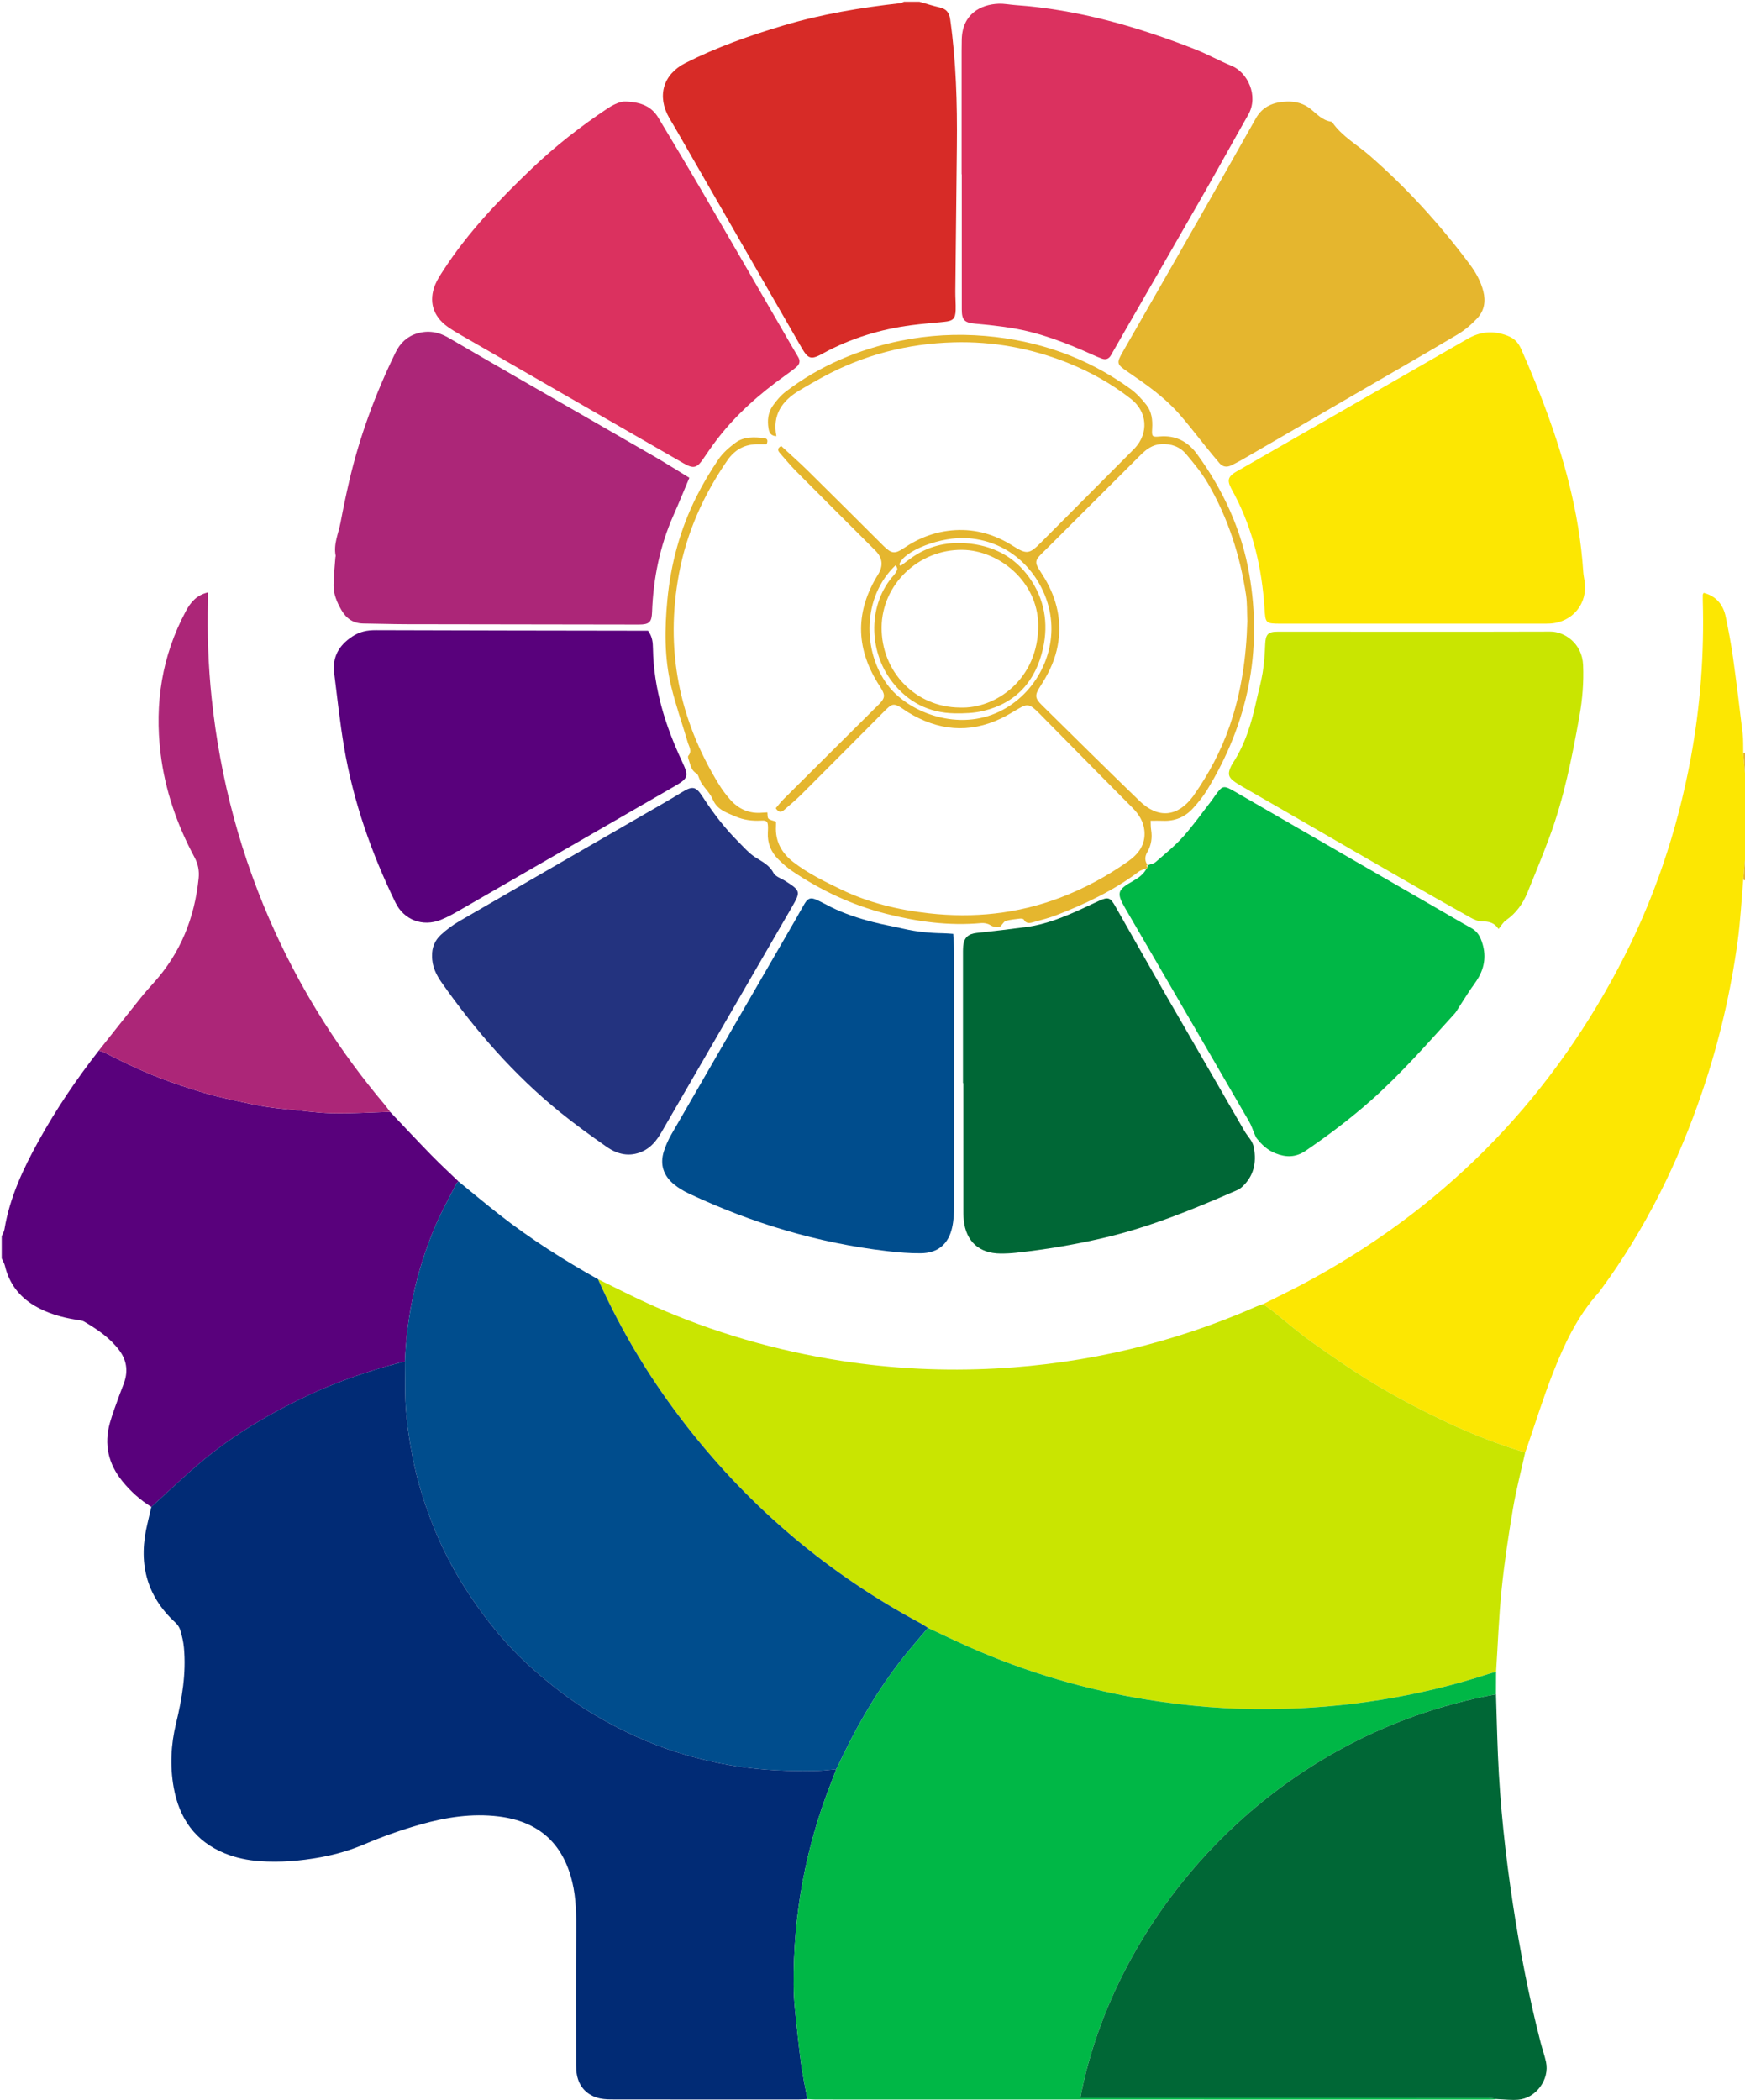 <?xml version="1.0" encoding="UTF-8"?>
<svg id="a" data-name="Layer 1" xmlns="http://www.w3.org/2000/svg" viewBox="0 0 2050 2466.45">
  <defs>
    <style>
      .b {
        fill: #004d8d;
      }

      .c {
        fill: #00b746;
      }

      .d {
        fill: #012b75;
      }

      .e {
        fill: #006736;
      }

      .f {
        fill: #fce702;
      }

      .g {
        fill: #e5b62e;
      }

      .h {
        fill: #ac2678;
      }

      .i {
        fill: #c9e501;
      }

      .j {
        fill: #db315f;
      }

      .k {
        fill: #d72b27;
      }

      .l {
        fill: #23337f;
      }

      .m {
        fill: #59017c;
      }
    </style>
  </defs>
  <path class="m" d="M177.78,1769.93c-13.17-8.09-24.46-18.32-34.15-30.3-16.43-20.32-21.61-43.2-14.52-68.41,3.06-10.86,7.2-21.41,10.96-32.07,1.88-5.33,4.15-10.52,5.97-15.87,4.62-13.64,2.49-26.25-6.24-37.7-10.92-14.34-25.53-24.22-40.78-33.2-2.72-1.6-6.37-1.74-9.63-2.28-17.19-2.85-33.78-7.47-48.87-16.46-18.03-10.75-29.8-26.17-34.7-46.76-.73-3.08-2.52-5.92-3.81-8.86,0-8.67,0-17.33,0-26,1.11-2.73,2.77-5.36,3.23-8.19,6.18-37.34,21.95-70.99,40.05-103.68,20.66-37.31,44.48-72.56,70.76-106.14,2.19,.73,4.52,1.18,6.54,2.22,24.57,12.61,49.45,24.51,75.52,33.79,21.91,7.8,43.95,15.02,66.68,20.12,22.31,5,44.54,10.28,67.4,12.25,19.12,1.65,38.19,4.71,57.33,5.18,22.89,.55,45.82-.99,68.74-1.63,16.28,17.11,32.39,34.38,48.89,51.28,10.21,10.45,20.99,20.35,31.51,30.49-.91,.94-2.13,1.72-2.69,2.83-8.49,16.89-17.87,33.42-25.15,50.82-21.17,50.57-33.1,103.35-35.13,158.24-1.65,.22-3.35,.26-4.94,.68-36.68,9.7-72.52,21.78-106.94,37.84-44.45,20.74-86.66,45.31-124.53,76.58-21.23,17.53-41.03,36.78-61.48,55.25Z"/>
  <path class="f" d="M2047.96,1033.21c-2.1,23.84-3.25,47.8-6.47,71.49-8.16,60.11-21.89,119-41.37,176.5-28.48,84.07-67.23,162.87-120.08,234.45-.59,.8-1.12,1.67-1.79,2.4-25.32,27.84-40.85,61.39-54.33,95.8-11.02,28.13-19.97,57.07-29.84,85.66-.76,2.19-1.55,4.37-2.33,6.55-31.19-9.45-61.6-21.12-91-34.99-27.63-13.04-54.91-27.1-81.18-42.68-26.5-15.71-51.93-33.32-77.12-51.1-16.75-11.83-32.23-25.45-48.34-38.19-3.3-2.61-6.88-4.88-10.34-7.31,15.72-7.91,31.6-15.51,47.13-23.77,161.38-85.93,284.96-209.73,370.43-371.29,41.07-77.63,68.99-159.95,84.95-246.36,11.3-61.15,15.92-122.77,14.13-184.9-.07-2.33-.07-4.66,0-6.99,.02-.54,.52-1.07,1.09-2.14,14.69,3.86,22.92,13.82,25.88,28.23,3.21,15.64,6.25,31.35,8.46,47.16,4.19,29.99,7.88,60.05,11.43,90.12,.9,7.57,.49,15.3,.69,22.95,.68,7.74,1.36,15.48,2.04,23.22v102c-.68,7.74-1.36,15.47-2.04,23.21Z"/>
  <path class="k" d="M1080,2c7.92,2.26,15.77,4.86,23.79,6.67,7.82,1.77,11.34,5.88,12.5,14.09,6.95,49.32,8.35,98.89,7.83,148.58-.59,56.98-1.26,113.96-1.81,170.94-.07,7.33,.63,14.67,.39,21.98-.34,10.08-3.09,12.67-13.26,13.71-12.92,1.32-25.88,2.31-38.75,4-36.29,4.75-70.82,15.23-103.11,32.7-.29,.16-.55,.37-.85,.53-14.03,7.64-17.23,6.78-25.3-7.24-49.01-85.14-97.98-170.3-146.98-255.44-2.66-4.62-5.44-9.17-8.11-13.77-14.84-25.61-7.51-51.39,18.84-64.72,36.92-18.68,75.77-32.35,115.37-44.15,44.84-13.36,90.72-20.94,137.09-26.15,1.5-.17,2.91-1.13,4.36-1.72,6,0,12,0,18,0Z"/>
  <path class="g" d="M2050,908c-.68-7.74-1.36-15.49-2.04-23.22,.68-.25,1.36-.51,2.04-.78v24Z"/>
  <path class="g" d="M2047.96,1033.21c.68-7.74,1.36-15.47,2.04-23.21v24c-.68-.26-1.36-.53-2.04-.79Z"/>
  <path class="i" d="M1483.77,1531.77c3.45,2.43,7.03,4.7,10.34,7.31,16.11,12.74,31.58,26.37,48.34,38.19,25.19,17.78,50.63,35.39,77.12,51.1,26.27,15.58,53.55,29.64,81.18,42.68,29.4,13.87,59.82,25.54,91,34.99-4.87,22.06-10.64,43.96-14.39,66.21-5.3,31.46-10.07,63.07-13.3,94.8-3.27,32.08-4.41,64.37-6.48,96.58-2.87,.82-5.78,1.54-8.62,2.46-83.53,27.08-169.31,40.45-257,41.38-47.96,.51-95.65-3.41-143.07-10.95-72.66-11.56-142.62-32.11-209.88-61.84-16.4-7.25-32.54-15.07-48.8-22.63-3.07-1.91-6.05-4-9.24-5.7-107.2-57.48-198.24-134.19-273.23-229.9-42.08-53.7-77.4-111.55-105.19-173.92,21.25,10.31,42.24,21.21,63.8,30.82,71.2,31.71,145.42,53.17,222.5,65.11,60.18,9.32,120.67,12.16,181.33,8.91,106.38-5.7,208.53-29.93,306.12-72.93,2.41-1.06,4.97-1.79,7.46-2.67Z"/>
  <path class="b" d="M702.55,1502.53c27.79,62.37,63.11,120.22,105.19,173.92,74.99,95.71,166.03,172.42,273.23,229.9,3.18,1.71,6.16,3.79,9.23,5.7-8.35,9.86-16.86,19.59-25,29.61-29.41,36.19-53.26,75.88-73.7,117.71-3.04,6.22-6.05,12.46-9.08,18.69-7.58,.64-15.15,1.7-22.74,1.85-31.87,.62-63.57-.48-95.22-5.49-22.68-3.59-44.81-8.79-66.65-15.52-34.76-10.71-67.49-25.92-98.82-44.37-27.57-16.24-52.63-35.86-76.3-57.15-20.02-18-37.84-38.24-54.03-59.8-24.04-32.02-44.03-66.32-59.02-103.56-10.68-26.54-19.24-53.57-24.75-81.7-4.98-25.42-8.66-50.88-8.91-76.79-.11-11.99-.2-23.97-.3-35.96,2.03-54.9,13.97-107.67,35.13-158.24,7.28-17.4,16.65-33.93,25.15-50.82,.56-1.11,1.78-1.89,2.69-2.83,15.99,13,31.78,26.24,48,38.94,36.49,28.56,75.51,53.3,115.9,75.92Z"/>
  <path class="h" d="M809.85,561.19c-6.53,15.45-12.25,29.61-18.45,43.55-16.21,36.41-23.95,74.65-25.36,114.33-.41,11.63-3.33,14.51-15.33,14.5-91.31-.07-182.61-.2-273.92-.41-16.63-.04-33.26-.64-49.9-.81-11.86-.12-20.03-5.81-25.83-15.82-5.25-9.08-9.31-18.64-9.19-29.19,.12-10.9,1.36-21.79,2.13-32.68,.05-.66,.44-1.35,.32-1.96-2.76-13.68,3.32-26.09,5.75-38.99,3.08-16.35,6.45-32.66,10.23-48.85,12.24-52.41,30.79-102.57,54.41-150.89,5.39-11.02,13.49-18.83,25.43-22.37,12.9-3.83,24.92-1.81,36.45,4.92,28.47,16.6,56.99,33.13,85.56,49.58,52.22,30.08,104.52,60,156.69,90.15,13.51,7.81,26.68,16.21,41,24.94Z"/>
  <path class="b" d="M1119.84,1096.88c.42,8.61,1.08,15.9,1.09,23.2,.07,98.64,.1,197.27-.05,295.91-.01,8.61-.46,17.42-2.32,25.78-4.35,19.61-16.77,30-36.72,30.25-13.27,.17-26.63-1.01-39.83-2.56-81.39-9.51-158.83-32.83-232.88-67.65-5.97-2.81-11.82-6.29-16.95-10.42-12.66-10.19-17.27-23.49-12.25-39.19,2.21-6.91,5.27-13.69,8.89-19.98,48.56-84.23,97.3-168.36,145.98-252.52,3.5-6.05,6.78-12.24,10.38-18.22,3.94-6.54,7.15-7.68,14.07-4.62,5.78,2.55,11.27,5.73,16.94,8.53,15.85,7.84,32.39,13.23,49.62,17.66,11.88,3.06,23.82,5.1,35.67,7.84,15.41,3.56,30.83,5.04,46.51,5.29,3.6,.06,7.19,.42,11.84,.71Z"/>
  <path class="c" d="M1348.23,1016.33c3.16-1.22,6.96-1.69,9.36-3.78,11.03-9.58,22.52-18.84,32.22-29.67,11.97-13.35,22.34-28.14,33.38-42.33,1.43-1.84,2.67-3.82,4.03-5.72,9-12.52,10.06-12.77,23.31-5.12,81.58,47.1,163.15,94.22,244.73,141.33,10.95,6.33,21.83,12.8,32.92,18.87,5.57,3.05,9.12,7.27,11.5,13.12,6.18,15.19,5.61,29.98-2.26,44.26-3.35,6.09-7.82,11.56-11.65,17.39-4.53,6.9-8.91,13.9-13.38,20.84-1.07,1.66-2.06,3.43-3.38,4.88-31.85,34.96-62.9,70.67-98.41,102.11-24.23,21.45-49.98,40.86-76.71,59.11-11.89,8.12-23.37,7.9-35.86,2.87-8.97-3.61-15.71-9.88-21.54-17.3-.99-1.26-1.65-2.82-2.3-4.31-2.23-5.13-3.88-10.6-6.66-15.41-48.41-83.53-96.94-166.99-145.5-250.43-10.5-18.04-9.58-21.84,8.63-32.02,6.78-3.79,12.98-8.16,16.59-15.35,.55-.05,.77-.37,.65-.96,.1-.88,.2-1.76,.3-2.65l.03,.26Z"/>
  <path class="m" d="M761.26,740.79c5.29,7.05,5.72,14.17,5.84,21.08,.81,46.87,14.46,90.42,34.11,132.38,8.29,17.71,7.64,19.84-9.5,29.71-83.64,48.17-167.2,96.49-250.84,144.67-7.48,4.31-15.08,8.61-23.06,11.8-21.15,8.44-43.25,.21-53.2-20.25-28.22-58.05-49.51-118.52-60.35-182.28-4.9-28.86-8.02-58.02-11.65-87.09-2.35-18.76,5.16-32.46,21.01-43.04,8.89-5.93,17.59-7.64,27.82-7.61,103.95,.38,207.91,.46,311.86,.63,2.64,0,5.28,0,7.98,0Z"/>
  <path class="f" d="M1660.08,732.54c-51.96,0-103.92,.02-155.88,0-17.87,0-17.53-.72-18.7-18.52-3.03-46.24-13.22-90.77-34.76-132.22-2-3.84-4.28-7.56-5.94-11.54-2.55-6.11-1.42-9.92,3.9-13.92,2.38-1.79,5.07-3.17,7.67-4.66,89.18-51.18,178.4-102.3,267.51-153.59,15.16-8.73,30.11-10.16,46.79-3.87,8.75,3.3,13.08,8.28,16.65,16.39,22.33,50.62,42.04,102.14,55.62,155.86,8.75,34.59,14.71,69.63,17.04,105.26,.24,3.64,.99,7.24,1.55,10.85,4.06,26.16-14.01,48.36-40.58,49.81-2.99,.16-5.99,.15-8.99,.15-50.63,0-101.25,0-151.88,0Z"/>
  <path class="i" d="M1760.47,1091.17c-4.9-7.59-11.55-8.91-19.29-8.94-4.39-.02-9.14-1.92-13.09-4.13-27.6-15.42-55.09-31.03-82.5-46.8-50.5-29.05-100.92-58.26-151.38-87.38-11.82-6.82-23.69-13.56-35.49-20.42-3.45-2.01-6.91-4.08-10.02-6.55-5.18-4.1-6.08-7.88-3.73-14.12,.82-2.17,1.87-4.3,3.14-6.23,14.73-22.38,22.17-47.51,27.83-73.33,2.42-11.05,5.61-21.97,7.4-33.11,1.73-10.79,2.53-21.78,2.95-32.72,.48-12.39,2.98-15.52,15.18-15.52,106.63,0,213.26,.25,319.9-.08,16.57-.05,37.38,13.73,38.44,39.4,.83,20.06-.76,40.01-4.28,59.69-8.67,48.5-18.23,96.84-35.55,143.19-8.04,21.51-16.72,42.78-25.44,64.03-5.4,13.15-13.3,24.47-25.32,32.73-3.3,2.27-5.41,6.26-8.75,10.29Z"/>
  <path class="j" d="M735.2,119.27c18.49,.65,30.48,6.15,38.19,18.98,17.48,29.12,34.95,58.25,52.06,87.59,31.54,54.1,62.81,108.35,94.19,162.54,5.99,10.34,11.88,20.75,18.04,30.99,2.78,4.62,1.71,8.4-1.92,11.54-4.02,3.48-8.37,6.6-12.7,9.69-30.83,21.98-58.99,46.79-81.94,77.12-5.22,6.9-10.09,14.08-14.98,21.22-7.48,10.93-11.45,11.94-23.15,5.21-48.5-27.88-96.97-55.8-145.44-83.71-38.38-22.1-76.77-44.18-115.12-66.33-5.76-3.33-11.55-6.68-16.93-10.58-17-12.3-22.15-29.95-14.17-49.38,2.38-5.79,5.96-11.13,9.38-16.43,28.99-44.82,65.62-82.98,103.99-119.68,27.54-26.34,57.42-49.67,89.13-70.74,7.73-5.13,15.82-8.49,21.39-8.04Z"/>
  <path class="j" d="M1129.69,204.68c0-48.31,0-96.61,0-144.92,0-4.33,.08-8.66,.15-12.99,.51-30.35,22.2-41.6,43.31-42.39,6.6-.25,13.24,1.14,19.88,1.61,73.42,5.17,143.19,25.3,211.27,52.02,14.52,5.7,28.21,13.52,42.68,19.38,18.34,7.42,32.12,35.11,19.41,57.41-16.97,29.79-33.43,59.87-50.44,89.63-30.57,53.47-61.39,106.8-92.1,160.19-6.29,10.93-12.53,21.89-18.84,32.81-2.32,4.01-5.86,5.39-10.21,3.87-3.76-1.31-7.43-2.92-11.07-4.56-30.7-13.83-61.98-26.04-95.41-31.48-14.1-2.29-28.35-3.8-42.59-5.08-12.52-1.13-15.82-4.06-15.83-16.59-.04-52.97-.02-105.94-.02-158.91h-.22Z"/>
  <path class="e" d="M1131.3,1272.19c0-49.64,0-99.27,0-148.91,0-4-.08-8.01,.26-11.98,.87-10.05,5.97-14.47,15.98-15.53,19.49-2.07,38.97-4.37,58.4-6.97,23.35-3.12,44.84-12.12,66.07-21.8,6.36-2.9,12.6-6.04,18.98-8.88,10.88-4.85,13.3-4.09,19.2,6.24,19.3,33.82,38.37,67.78,57.81,101.52,31.24,54.22,62.78,108.27,93.95,162.53,3.73,6.49,9.65,11.44,11.13,19.64,3.27,18.13-.35,33.66-14.18,46.29-1.44,1.31-3.13,2.49-4.9,3.26-51.54,22.53-103.46,43.91-158.53,56.64-33.78,7.81-67.86,13.54-102.3,17.23-5.95,.64-11.97,.91-17.96,.87-24.99-.17-40.5-14.35-43-39.26-.46-4.63-.42-9.32-.42-13.98-.03-48.97-.02-97.94-.02-146.92h-.48Z"/>
  <path class="g" d="M1512.17,119.27c10.37-.24,19.74,2.37,27.89,9.03,7.16,5.85,13.54,13.03,23.43,14.52,.61,.09,1.37,.46,1.71,.95,11.45,16.48,29.05,26.12,43.75,38.93,43.91,38.26,82.78,81.03,117.57,127.6,7.19,9.62,13.07,20.01,16.07,31.89,3.02,11.92,1.04,22.94-7.19,31.69-6.75,7.18-14.52,13.87-22.97,18.89-39.77,23.64-79.92,46.63-119.94,69.85-44.34,25.73-88.67,51.47-133.03,77.15-4.31,2.5-8.77,4.76-13.26,6.93-5.1,2.46-9.86,1.65-13.57-2.65-5.65-6.55-11.08-13.29-16.54-20-10.51-12.91-20.52-26.25-31.56-38.68-17.16-19.32-38.27-34.02-59.47-48.5-13.59-9.29-13.73-10.21-5.48-24.58,32.31-56.31,64.59-112.64,96.75-169.03,19.79-34.7,39.33-69.53,59.03-104.28,8.1-14.29,21.24-19.3,36.79-19.7Z"/>
  <path class="l" d="M507.62,1122.54c-.32-9.39,3.27-18.07,10.35-24.58,6.56-6.02,13.87-11.48,21.57-15.95,79.79-46.27,159.73-92.29,239.61-138.4,7.21-4.16,14.36-8.42,21.45-12.78,13.17-8.1,16.84-7.4,25.07,5.34,12.33,19.1,26.14,37.01,42.26,53.07,6.13,6.11,11.96,12.88,19.11,17.51,8.16,5.28,16.66,9.06,21.66,18.56,2.29,4.35,9.05,6.37,13.81,9.4,18.11,11.55,18.36,12.49,7.51,31.22-50.93,87.88-101.89,175.75-152.77,263.66-5.62,9.71-12.25,18.29-22.81,22.98-14.94,6.63-29.03,3.35-41.61-5.44-18.82-13.16-37.5-26.64-55.32-41.11-53.67-43.59-98.71-95.2-138.41-151.6-6.6-9.37-11.75-19.4-11.48-31.87Z"/>
  <path class="h" d="M458.25,1305.91c-22.91,.64-45.85,2.18-68.74,1.63-19.14-.46-38.21-3.53-57.33-5.18-22.87-1.97-45.09-7.24-67.4-12.25-22.73-5.1-44.77-12.32-66.68-20.12-26.07-9.28-50.95-21.18-75.52-33.79-2.03-1.04-4.35-1.49-6.54-2.22,16.54-20.83,33.02-41.7,49.65-62.46,4.78-5.97,9.91-11.68,15.04-17.36,31.44-34.88,47.9-76.18,52.62-122.53,.89-8.76-.56-16.69-4.93-24.83-20.46-38.14-34.49-78.57-39.75-121.68-7.16-58.71,1.49-114.78,29.66-167.29,5.48-10.21,12.46-18.78,26.01-22.04,0,4.02,.08,7.47-.01,10.92-.98,37.67,.35,75.28,4.26,112.73,10.02,96.07,34.7,188.2,74.97,276.1,33.49,73.1,76.22,140.28,128.11,201.67,2.34,2.77,4.4,5.79,6.59,8.69Z"/>
  <path class="g" d="M1347.91,1018.72c.12,.59-.1,.91-.65,.96-3.23,1.38-6.9,2.18-9.63,4.23-29.32,21.99-62.03,37.55-95.95,50.76-8.65,3.37-17.71,5.73-26.68,8.19-4.3,1.18-9.06,3.03-12.21-2.71-.53-.97-3.06-1.37-4.57-1.2-5.6,.63-11.26,1.22-16.67,2.67-2,.53-3.37,3.39-6.48,6.75-2.63,.89-7.13,1.12-11.98-1.92-2.85-1.79-6.99-2.53-10.42-2.22-37.97,3.44-75.14-1.61-111.75-10.97-39.7-10.15-76.45-27.25-110.38-50.23-5.75-3.89-11.04-8.6-15.99-13.49-8.69-8.59-13.13-19.11-12.5-31.53,.1-2,.22-4,.19-6-.11-7.06-1.13-8.55-8.09-8.16-10.55,.59-20.81-.78-30.31-4.93-10.16-4.44-21.24-7.68-26.41-19.79-2.92-6.83-8.65-12.45-12.99-18.69-1.08-1.55-1.7-3.41-2.55-5.12-1.17-2.36-1.75-5.8-3.66-6.86-6.43-3.6-6.99-10.14-9.12-15.91-.55-1.5-1.27-3.92-.55-4.75,4.87-5.62,.9-10.77-.61-15.9-6.48-22.02-14.18-43.73-19.53-66.01-8.02-33.35-7.66-67.34-4.41-101.37,4.06-42.57,15.12-83.18,34.27-121.36,7.59-15.14,16.34-29.83,25.89-43.82,5.11-7.49,12.46-13.83,19.83-19.31,9.96-7.39,21.98-6.81,33.71-5.47,3.92,.45,4.75,3,2.81,7.25-2.97,0-6.23,.06-9.48-.01-15.61-.36-27.7,6.14-36.49,18.86-28,40.51-47.8,84.57-56.86,133.16-16.5,88.47-.21,170.81,46.72,247.28,3.99,6.49,8.61,12.71,13.69,18.39,9.89,11.07,22.39,16.45,37.46,15.08,1.98-.18,3.97-.23,5.93-.34,.37,2.62-.12,5.87,1.27,7.26,1.81,1.82,5.1,2.17,8.83,3.55,0,1,.1,3.19-.02,5.38-.95,17.86,6.77,31.62,20.5,42.22,17.25,13.31,36.76,22.79,56.27,32.19,32.45,15.64,66.94,23.86,102.58,27.87,52.86,5.95,104.32,.64,154.24-18.24,28.52-10.79,55.11-25.15,80-42.67,12.34-8.69,20.77-19.77,19.27-35.99-1-10.86-6.54-19.43-13.94-26.95-12.86-13.07-25.83-26.02-38.71-39.06-22.25-22.53-44.47-45.09-66.7-67.63-2.57-2.61-5.11-5.26-7.8-7.76-7.9-7.34-11.15-7.62-20.33-2.29-6.9,4.01-13.7,8.28-20.89,11.71-37.78,18.04-74.23,14.27-109.44-7.26-.57-.35-1.14-.7-1.68-1.08-16.31-11.36-16.16-10.01-28.96,2.86-31.5,31.66-62.98,63.35-94.61,94.88-6.36,6.34-13.33,12.06-20.07,18-3.21,2.83-6.39,3.55-9.97-1.91,2.89-3.37,5.81-7.26,9.22-10.67,36.59-36.48,73.25-72.88,109.89-109.3,1.18-1.17,2.41-2.3,3.53-3.54,5.43-5.97,5.81-9.14,1.85-16.07-1.49-2.6-3.16-5.09-4.74-7.65-26.21-42.47-25.91-84.87,.38-127.17q9.64-15.51-3.12-28.27c-31.11-31.1-62.29-62.15-93.28-93.37-6.56-6.61-12.47-13.87-18.63-20.88-2.42-2.76-4.05-5.6,1.3-8.54,10.24,9.46,20.97,18.86,31.12,28.85,28.51,28.05,56.77,56.35,85.14,84.55,1.42,1.41,2.81,2.85,4.25,4.24,9.12,8.86,13.06,9.42,23.5,2.33,18.33-12.45,38.46-19.91,60.55-21.15,24.35-1.36,46.76,5.32,67.34,18.31,16.57,10.45,19.5,10.08,33.36-3.85,35.03-35.21,70.07-70.4,105.11-105.6,1.65-1.65,3.34-3.27,4.93-4.97,16.61-17.78,14.96-42.87-4.31-57.95-22.96-17.97-48.22-32.07-75.32-42.81-42.66-16.9-87.02-24.95-132.82-23.71-54.42,1.47-105.97,14.68-153.97,40.78-9.36,5.09-18.62,10.37-27.75,15.87-19.93,12.02-31.74,28.38-26.76,53.53-6.43-.17-8.4-4.04-9.21-8.71-1.65-9.52-.7-18.92,4.89-26.87,4.34-6.17,9.43-12.24,15.39-16.78,40.17-30.61,85.57-49.65,134.9-59.69,32.87-6.69,66.09-8.46,99.41-5.62,62.35,5.32,119.63,25.28,170.51,62.14,7.16,5.19,13.45,11.98,18.91,19,6.14,7.88,7.26,17.63,6.64,27.59-.59,9.55-.08,10.13,8.84,9.34,18.75-1.66,33.18,5.97,43.9,20.72,30.81,42.37,52.3,88.98,61.31,140.76,15.81,90.87-1.61,175.47-49.62,253.92-4.66,7.61-10.43,14.66-16.43,21.29-9.44,10.43-21.49,15.38-35.72,14.68-4.27-.21-8.56-.03-14.08-.03,.18,3.62,.02,7.16,.57,10.58,1.5,9.24,.23,18.15-4.4,26.08-3.33,5.71-3.15,10.5,.3,15.66,0,0-.03-.26-.03-.26-.51,.2-1.02,.41-1.53,.61,.41,.68,.82,1.36,1.23,2.03Zm117.41-289.36c-.46-10.31,0-20.77-1.54-30.91-7.05-46.16-21.12-90.12-44.68-130.58-7.15-12.27-16.39-23.44-25.54-34.39-7.43-8.89-17.74-12.53-29.51-11.82-10.04,.6-17.34,6-24.09,12.75-35.82,35.82-71.7,71.59-107.56,107.37-3.77,3.77-7.75,7.35-11.33,11.29-4.59,5.05-4.78,8.35-1.2,14.37,3.24,5.44,6.87,10.65,9.9,16.19,13.8,25.24,18.31,51.96,11.63,80.13-3.65,15.39-10.79,29.3-19.39,42.52-6.57,10.1-6.31,13.78,1.88,21.86,38.22,37.66,76.31,75.45,114.92,112.71,21.93,21.16,44.83,18.68,62.86-5.66,.2-.27,.38-.55,.57-.82,17.72-25.21,32.07-52.17,42.19-81.34,13.9-40.05,19.81-81.4,20.89-123.66Zm-337.8,101.71c42.04,1.82,92.88-33.35,92.13-97.33-.59-50.77-46.1-87.38-89.1-87.91-51.44-.63-94.39,40.63-94.84,90.83-.48,52.43,39.98,94.03,91.81,94.41Zm-71.09-168.16c.51,.61,1.01,1.22,1.52,1.83,4.15-3.09,8.24-6.25,12.45-9.26,19.23-13.78,40.83-19.12,64.2-17.4,30.89,2.28,56.63,15,74.69,40.45,17.69,24.93,22.61,53.34,16.05,82.88-8.49,38.26-31.29,64.33-70.28,73.64-10.85,2.59-22.45,3.05-33.68,2.83-30.08-.59-54.62-13.03-73.14-36.91-28.75-37.06-28.33-92.07,1.91-125.5,1.73-1.91,3.14-4.35,3.91-6.79,.39-1.23-1-3.02-1.72-4.93-39.8,37.56-38.95,101.38-9.68,140.7,23.17,31.12,78.93,53.86,127.17,33.26,44.53-19.02,72.17-68.24,63.95-116.39-7.15-41.89-41.27-85.15-96.81-89.2-31.2-2.27-75.22,14.5-80.53,30.81Z"/>
  <path class="d" d="M475.68,1599.57c.1,11.99,.19,23.97,.3,35.96,.25,25.91,3.93,51.37,8.91,76.79,5.51,28.13,14.07,55.16,24.75,81.7,14.99,37.24,34.97,71.54,59.02,103.56,16.19,21.56,34.01,41.8,54.03,59.8,23.68,21.29,48.73,40.92,76.3,57.15,31.32,18.45,64.05,33.66,98.82,44.37,21.85,6.73,43.98,11.93,66.65,15.52,31.65,5.01,63.35,6.11,95.22,5.49,7.59-.15,15.16-1.21,22.74-1.85-2,5.26-3.94,10.54-6.01,15.77-30.15,76.29-44.62,155.5-44.09,237.48,.06,9.95,.67,19.93,1.67,29.83,2.13,21.11,4.35,42.23,7.18,63.25,1.85,13.79,4.83,27.43,7.3,41.13-3.32,.15-6.64,.42-9.96,.43-73.65,.02-147.31,.06-220.96-.07-5.58-.01-11.45-.46-16.69-2.2-12.65-4.21-20.49-13.27-23.1-26.46-.71-3.57-.94-7.28-.95-10.92-.06-52.32-.29-104.65,.09-156.97,.14-19.71,.05-39.28-4.56-58.58-10.97-45.97-39.77-71.47-86.53-77.21-31.38-3.85-61.92,.94-91.82,9.4-22.02,6.23-43.79,13.88-64.85,22.84-17.02,7.25-34.36,12.38-52.38,15.67-23.68,4.33-47.54,6.29-71.62,4.59-14.03-.99-27.71-3.77-40.78-9.05-35.02-14.15-53.78-41.21-60.3-77.43-4.54-25.23-3.31-50.39,2.75-75.34,7.1-29.24,12.04-58.77,9.25-89.02-.63-6.9-2.27-13.79-4.25-20.45-.98-3.29-3.24-6.62-5.81-8.97-35.03-32.15-43.78-71.56-32.71-116.6,1.57-6.4,2.99-12.84,4.47-19.26,20.45-18.48,40.25-37.73,61.48-55.25,37.87-31.27,80.08-55.84,124.53-76.58,34.42-16.06,70.27-28.14,106.94-37.84,1.6-.42,3.29-.46,4.94-.68Z"/>
  <path class="c" d="M948.46,2465.53c-2.47-13.71-5.45-27.34-7.3-41.13-2.83-21.03-5.05-42.14-7.18-63.25-1-9.9-1.6-19.88-1.67-29.83-.53-81.97,13.94-161.19,44.09-237.48,2.07-5.23,4.01-10.51,6.01-15.77,3.03-6.23,6.04-12.46,9.08-18.69,20.44-41.82,44.29-81.51,73.7-117.71,8.15-10.02,16.66-19.75,25-29.61,16.26,7.56,32.4,15.39,48.8,22.63,67.26,29.72,137.22,50.28,209.88,61.84,47.42,7.55,95.11,11.46,143.07,10.95,87.69-.93,173.47-14.3,257-41.38,2.84-.92,5.74-1.64,8.62-2.46-.04,8.8-.08,17.6-.12,26.4-270.94,49.65-448.94,267.11-488.32,474.09,4.1,0,8.03,0,11.96,0,155.66,0,311.32-.01,466.98,.06,3.86,0,7.72,.93,11.57,1.43-3.31,.16-6.63,.46-9.94,.46-263.77-.01-527.54-.05-791.3-.1-3.31,0-6.63-.29-9.94-.45Z"/>
  <path class="e" d="M1759.65,2465.62c-3.86-.5-7.72-1.43-11.57-1.43-155.66-.07-311.32-.06-466.98-.06-3.93,0-7.85,0-11.96,0,39.37-206.99,217.37-424.44,488.32-474.09,.76,23.95,1.31,47.9,2.31,71.84,2.47,58.58,8.77,116.77,17.58,174.72,8.3,54.61,18.77,108.78,32.51,162.29,1.98,7.72,4.7,15.27,6.38,23.05,4.41,20.49-11.78,42.61-32.69,44.3-7.9,.64-15.93-.37-23.9-.62Z"/>
</svg>
